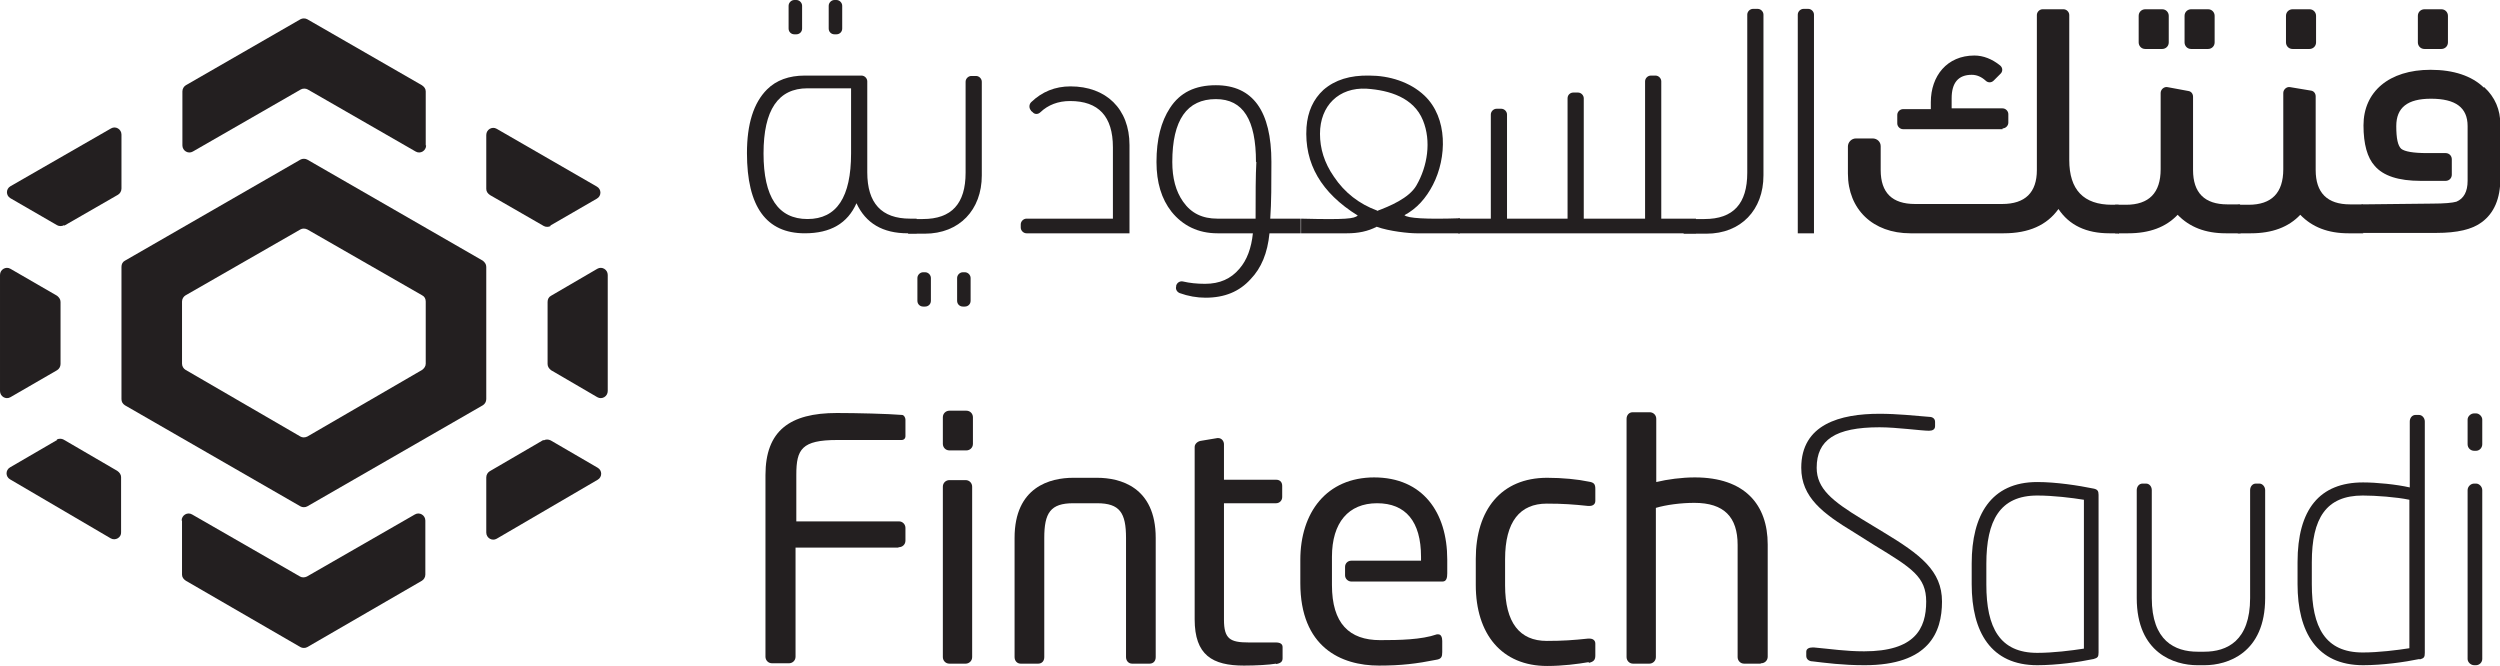 <?xml version="1.0" encoding="UTF-8"?>
<svg id="Layer_2" xmlns="http://www.w3.org/2000/svg" viewBox="0 0 64.83 17.27">
  <defs>
    <style>
      .cls-1 {
        fill: #231f20;
      }
    </style>
  </defs>
  <g id="Layer_1-2" data-name="Layer_1">
    <g>
      <path class="cls-1" d="M23.29,14.2h-2.66v2.83c0,.1-.08.17-.17.17h-.44c-.1,0-.17-.08-.17-.17v-4.71c0-1.15.63-1.61,1.85-1.61.51,0,1.33.02,1.69.05.05,0,.09.07.09.12v.43c0,.06-.04.1-.1.1h-1.67c-.92,0-1.06.24-1.06.9v1.21h2.66c.1,0,.17.08.17.17v.33c0,.1-.08.17-.17.17h0Z"/>
      <path class="cls-1" d="M25.06,11.68h-.44c-.1,0-.17-.08-.17-.17v-.69c0-.1.08-.17.17-.17h.44c.1,0,.17.08.17.17v.69c0,.1-.08.17-.17.17M25.04,17.21h-.42c-.1,0-.17-.08-.17-.17v-4.42c0-.1.08-.17.17-.17h.42c.1,0,.17.08.17.17v4.42c0,.1-.08.17-.17.17"/>
      <path class="cls-1" d="M29.81,17.21h-.45c-.1,0-.16-.08-.16-.17v-3.09c0-.65-.16-.9-.75-.9h-.62c-.59,0-.75.25-.75.9v3.09c0,.1-.06.17-.16.17h-.45c-.1,0-.16-.08-.16-.17v-3.09c0-1.33.93-1.56,1.52-1.56h.62c.59,0,1.52.23,1.52,1.56v3.09c0,.1-.06.17-.16.17h0Z"/>
      <path class="cls-1" d="M33.09,17.21c-.17.03-.52.05-.83.05-.82,0-1.28-.27-1.28-1.2v-4.47c0-.08.08-.15.17-.16l.42-.07h.02c.09,0,.15.08.15.16v.92h1.35c.1,0,.16.06.16.16v.29c0,.09-.07.16-.16.16h-1.35v3.02c0,.5.16.59.64.59h.7c.12,0,.18.04.18.12v.29c0,.08-.04.13-.17.15h0Z"/>
      <path class="cls-1" d="M41.2,17.17c-.29.05-.68.1-1.08.1-1.18,0-1.85-.83-1.85-2.1v-.68c0-1.27.66-2.1,1.85-2.1.4,0,.8.04,1.08.1.14.02.17.07.17.19v.31c0,.09-.07.13-.15.13h-.04c-.38-.04-.65-.06-1.07-.06-.69,0-1.08.46-1.08,1.44v.68c0,.97.38,1.44,1.08,1.44.42,0,.69-.02,1.07-.06h.04c.08,0,.15.04.15.13v.31c0,.11-.04.16-.17.19"/>
      <path class="cls-1" d="M45.65,17.21h-.42c-.1,0-.17-.08-.17-.17v-2.91c0-.72-.35-1.09-1.12-1.09-.35,0-.73.05-1,.13v3.87c0,.1-.08.17-.17.17h-.42c-.1,0-.17-.08-.17-.17v-6.18c0-.09.06-.17.16-.17h.44c.09,0,.17.07.17.17v1.64c.29-.07.66-.12,1-.12,1.3,0,1.89.71,1.89,1.74v2.91c0,.1-.08.17-.17.17h0Z"/>
      <path class="cls-1" d="M48.34,17.25c-.56,0-1-.06-1.34-.1-.08,0-.16-.05-.16-.14v-.11c0-.08.08-.11.16-.11h.04c.45.04.82.1,1.3.1,1.31,0,1.61-.58,1.61-1.29,0-.64-.37-.87-1.34-1.46l-.54-.34c-.79-.48-1.36-.9-1.36-1.67,0-1.13,1.01-1.4,2.03-1.4.46,0,.92.05,1.29.08.09,0,.15.05.15.13v.11c0,.09-.07.12-.16.12-.19,0-.84-.09-1.28-.09-1.15,0-1.63.33-1.63,1.05,0,.54.4.86,1.17,1.33l.56.34c.96.58,1.52,1,1.52,1.8s-.34,1.65-2.01,1.65h0Z"/>
      <path class="cls-1" d="M54.29,17.09c-.38.08-.96.16-1.46.16-1.2,0-1.7-.86-1.7-2.1v-.54c0-1.25.5-2.11,1.7-2.11.49,0,1.07.09,1.46.17.1.02.13.06.13.16v4.09c0,.11-.02.14-.13.17h0ZM54.04,12.96c-.31-.05-.79-.11-1.21-.11-.97,0-1.32.65-1.32,1.77v.54c0,1.12.35,1.77,1.32,1.77.41,0,.89-.06,1.21-.11v-3.85h0Z"/>
      <path class="cls-1" d="M57.15,17.25h-.17c-.59,0-1.57-.31-1.57-1.74v-2.8c0-.09.06-.17.15-.17h.09c.09,0,.15.08.15.17v2.8c0,1.11.6,1.39,1.19,1.39h.17c.59,0,1.19-.28,1.19-1.39v-2.8c0-.09.06-.17.15-.17h.09c.08,0,.15.08.15.17v2.8c0,1.43-.98,1.74-1.57,1.74"/>
      <path class="cls-1" d="M62.74,17.09c-.38.08-.96.16-1.46.16-1.2,0-1.7-.86-1.7-2.1v-.57c0-1.37.57-2.07,1.7-2.07.34,0,.86.05,1.21.13v-1.71c0-.09.06-.17.15-.17h.09c.08,0,.15.08.15.17v6c0,.11-.02.14-.13.17h0ZM62.48,12.96c-.33-.07-.87-.11-1.21-.11-.95,0-1.32.59-1.32,1.73v.57c0,1.12.35,1.77,1.32,1.77.41,0,.89-.06,1.21-.11v-3.85Z"/>
      <path class="cls-1" d="M64.21,11.69h-.05c-.09,0-.17-.07-.17-.17v-.64c0-.08.08-.16.17-.16h.05c.08,0,.16.08.16.16v.64c0,.1-.08.17-.16.17M64.21,17.25h-.05c-.09,0-.17-.08-.17-.16v-4.38c0-.09.08-.17.17-.17h.05c.08,0,.16.08.16.17v4.38c0,.09-.08.16-.16.16"/>
      <path class="cls-1" d="M35.64,12.38c-1.24,0-1.92.91-1.92,2.14v.6c0,1.66,1.05,2.14,2.04,2.14.58,0,.98-.05,1.48-.15.14-.02.16-.08.16-.2v-.29c0-.09-.03-.17-.1-.17h-.04c-.4.14-.97.15-1.47.15-.8,0-1.25-.43-1.25-1.43v-.73c0-.89.43-1.39,1.17-1.39s1.14.47,1.14,1.39v.1h-1.81c-.09,0-.16.07-.16.16v.22c0,.09.08.16.16.16h2.37c.1,0,.12-.1.12-.21v-.36c0-1.23-.64-2.13-1.9-2.13h0Z"/>
      <path class="cls-1" d="M23.78,6.05h-.24c-.65,0-1.09-.26-1.33-.78-.23.52-.67.78-1.34.78-1,0-1.5-.69-1.5-2.08,0-.75.17-1.3.52-1.65.24-.24.57-.36.98-.36h1.47c.08,0,.15.07.15.15v2.36c0,.8.37,1.2,1.11,1.2h.17v.38s0,0,0,0ZM22.07,3.98v-1.69h-1.13c-.76,0-1.14.56-1.14,1.69s.38,1.7,1.14,1.7,1.13-.57,1.13-1.7"/>
      <path class="cls-1" d="M25.46,4.55c0,.89-.58,1.51-1.48,1.51h-.43v-.38h.38c.75,0,1.11-.4,1.11-1.2v-2.36c0-.08.07-.15.15-.15h.12c.08,0,.15.07.15.15v2.43h0Z"/>
      <path class="cls-1" d="M26.74,2.87c-.06-.06-.06-.16,0-.22.28-.27.62-.41,1.02-.41.92,0,1.53.58,1.53,1.52v2.29h-2.67c-.08,0-.15-.07-.15-.15v-.08c0-.08.07-.15.15-.15h2.24v-1.85c0-.8-.37-1.2-1.11-1.2-.31,0-.57.1-.77.29-.06.06-.15.06-.2,0l-.05-.04h0Z"/>
      <path class="cls-1" d="M30.5,7.41c.02-.08.1-.13.18-.11.17.04.36.06.57.06.38,0,.67-.13.89-.39.2-.23.31-.54.35-.92h-.92c-.5,0-.9-.2-1.19-.56-.26-.33-.39-.76-.39-1.29,0-.59.12-1.05.35-1.4.26-.4.65-.59,1.19-.59.96,0,1.44.67,1.44,1.99,0,.55,0,1.05-.03,1.47h.79v.38h-.81c-.05.51-.21.9-.49,1.19-.29.32-.67.48-1.17.48-.22,0-.45-.04-.67-.12-.07-.03-.11-.1-.09-.17v-.02s0,0,0,0ZM32.57,4.2c0-1.09-.33-1.63-1.04-1.63-.75,0-1.13.54-1.13,1.63,0,.42.09.76.28,1.03.21.3.5.44.89.44h.99c0-.62,0-1.12.02-1.47h0Z"/>
      <path class="cls-1" d="M43.98,6.05h-6.17v-.38h.85v-2.7c0-.08.07-.15.15-.15h.12c.08,0,.15.07.15.15v2.7h1.57v-3.12c0-.09.07-.15.15-.15h.12c.08,0,.15.07.15.15v3.12h1.59v-3.56c0-.08.07-.15.15-.15h.12c.08,0,.15.07.15.15v3.56h.9v.38h0Z"/>
      <path class="cls-1" d="M45.73,4.55c0,.89-.58,1.51-1.48,1.51h-.59v-.38h.54c.75,0,1.11-.4,1.11-1.2V.38c0-.08.07-.15.15-.15h.12c.08,0,.15.07.15.15v4.16h0Z"/>
      <path class="cls-1" d="M47.04,6.05h-.42V.38c0-.08.07-.15.15-.15h.12c.08,0,.15.07.15.15v5.67h0Z"/>
      <path class="cls-1" d="M54.92,6.05h-.22c-.6,0-1.04-.21-1.32-.63-.3.42-.77.63-1.42.63h-2.42c-.97,0-1.62-.62-1.62-1.55v-.7c0-.11.09-.21.21-.21h.43c.12,0,.21.09.21.2v.62c0,.59.3.88.89.88h2.26c.6,0,.9-.3.9-.88V.39c0-.08.07-.15.15-.15h.54c.08,0,.15.07.15.15v3.76c0,.77.37,1.16,1.11,1.16h.17v.76h0ZM51.93,3.35h-2.58c-.08,0-.15-.07-.15-.15v-.22c0-.08.07-.15.15-.15h.72v-.18c0-.68.42-1.21,1.13-1.21.23,0,.46.09.67.26.07.06.07.16,0,.22l-.17.17c-.06.06-.15.06-.21,0-.11-.1-.23-.15-.36-.15-.35,0-.52.21-.52.61v.26h1.32c.08,0,.15.07.15.15v.22c0,.08-.07.15-.15.15h0Z"/>
      <path class="cls-1" d="M58.11,6.05h-.39c-.53,0-.94-.16-1.25-.48-.3.32-.73.48-1.28.48h-.34v-.74h.28c.6,0,.9-.31.9-.92v-1.98c0-.09.09-.17.18-.15l.54.1c.07.01.12.07.12.15v1.9c0,.59.3.89.89.89h.33v.74h0Z"/>
      <path class="cls-1" d="M61.29,6.05h-.39c-.53,0-.94-.16-1.25-.48-.3.32-.73.48-1.28.48h-.34v-.74h.28c.6,0,.9-.31.9-.92v-1.98c0-.09.09-.17.18-.15l.54.09c.07.01.12.07.12.15v1.91c0,.59.3.89.89.89h.33v.74h0Z"/>
      <path class="cls-1" d="M37.86,6.05h-1.13c-.19,0-.7-.05-1.03-.17-.23.12-.48.17-.77.17h-1.19v-.38c1.19.03,1.37,0,1.47-.08-.95-.59-1.39-1.35-1.33-2.29.03-.41.18-.73.44-.97.3-.26.69-.38,1.19-.37.51,0,1.05.16,1.43.52.61.58.58,1.61.22,2.31-.18.35-.42.62-.74.79.08.08.56.11,1.44.08v.38h0ZM35.71,5.47c.32-.12.83-.33,1.02-.66.29-.5.39-1.15.17-1.69-.24-.59-.87-.78-1.46-.82-.72-.04-1.21.44-1.21,1.17,0,.38.11.75.36,1.11.28.42.66.71,1.12.88"/>
      <path class="cls-1" d="M20.65.89h-.05c-.08,0-.15-.06-.15-.15V.15c0-.08.07-.15.15-.15h.05c.08,0,.15.07.15.15v.59c0,.09-.07.15-.15.15"/>
      <path class="cls-1" d="M21.69.89h-.05c-.08,0-.15-.06-.15-.15V.15c0-.08.07-.15.15-.15h.05c.08,0,.15.07.15.15v.59c0,.09-.07.15-.15.15"/>
      <path class="cls-1" d="M23.99,7.95h-.05c-.08,0-.15-.06-.15-.15v-.59c0-.08.07-.15.15-.15h.05c.08,0,.15.07.15.15v.59c0,.09-.07.15-.15.15"/>
      <path class="cls-1" d="M25.02,7.95h-.05c-.08,0-.15-.06-.15-.15v-.59c0-.08.07-.15.15-.15h.05c.08,0,.15.07.15.15v.59c0,.09-.07.15-.15.15"/>
      <path class="cls-1" d="M64.41,2.27c-.31-.3-.78-.46-1.38-.46-1.08,0-1.74.57-1.74,1.44,0,.49.1.84.29,1.05.22.26.62.39,1.19.39h.65c.09,0,.16-.07.16-.16v-.4c0-.09-.07-.16-.16-.16h-.48c-.36,0-.58-.04-.67-.11-.09-.08-.13-.27-.13-.59,0-.48.29-.71.9-.71.64,0,.95.23.95.71v1.42c0,.28-.1.46-.29.54-.1.03-.31.05-.63.05l-1.83.02v.74h1.94c.54,0,.93-.09,1.18-.28.31-.23.48-.6.48-1.14v-1.38c0-.4-.14-.72-.42-.98h0Z"/>
      <path class="cls-1" d="M59.45.24h.44c.1,0,.17.08.17.17v.69c0,.1-.08.17-.17.17h-.44c-.1,0-.17-.08-.17-.17V.41c0-.1.08-.17.17-.17"/>
      <path class="cls-1" d="M62.87.24h.44c.1,0,.17.08.17.17v.69c0,.1-.08.17-.17.17h-.44c-.1,0-.17-.08-.17-.17V.41c0-.1.08-.17.17-.17"/>
      <path class="cls-1" d="M56.82.24h.44c.1,0,.17.08.17.17v.69c0,.1-.08.17-.17.17h-.44c-.1,0-.17-.08-.17-.17V.41c0-.1.08-.17.17-.17"/>
      <path class="cls-1" d="M55.63.24h.44c.1,0,.17.08.17.17v.69c0,.1-.08.17-.17.17h-.44c-.1,0-.17-.08-.17-.17V.41c0-.1.08-.17.17-.17"/>
      <path class="cls-1" d="M1.48,7.67l-1.21-.7c-.12-.07-.27.02-.27.16v3.01c0,.14.15.23.27.16l1.21-.7c.05-.03.09-.09.09-.16v-1.61c0-.07-.04-.12-.09-.16"/>
      <path class="cls-1" d="M1.67,5.85l1.39-.8c.05-.03.09-.09.09-.16v-1.4c0-.14-.15-.23-.27-.16L.27,4.83c-.12.07-.12.24,0,.31l1.21.7c.05.03.13.03.18,0h0Z"/>
      <path class="cls-1" d="M1.48,11.41l-1.22.71c-.12.07-.12.24,0,.31l2.61,1.53c.12.07.28-.02.27-.16v-1.43c0-.06-.04-.12-.1-.16l-1.39-.81c-.05-.03-.13-.03-.18,0"/>
      <path class="cls-1" d="M4.72,13.5v1.4c0,.07.04.12.1.16l2.97,1.72c.05.03.13.03.18,0l2.97-1.72c.05-.03.09-.09.09-.16v-1.4c0-.14-.15-.23-.27-.16l-2.8,1.61c-.06.03-.13.03-.18,0l-2.8-1.61c-.12-.07-.27.02-.27.16"/>
      <path class="cls-1" d="M3.15,6.92v3.43c0,.07.03.12.09.16l4.55,2.62c.05.03.13.03.18,0l4.55-2.62c.05-.03.09-.09.09-.16v-3.43c0-.07-.04-.12-.09-.16l-4.55-2.62c-.05-.03-.13-.03-.18,0l-4.55,2.62c-.06.03-.09.09-.09.16M11.04,7.82v1.61c0,.07-.04.12-.09.16l-2.98,1.73c-.06.03-.13.03-.18,0l-2.98-1.73c-.05-.03-.09-.09-.09-.16v-1.61c0-.07.04-.13.09-.16l2.98-1.71c.05-.03.12-.03.18,0l2.98,1.71c.06.03.09.09.09.16"/>
      <path class="cls-1" d="M14.29,9.6l1.2.7c.12.07.27-.02.27-.16v-3.01c0-.14-.15-.23-.27-.16l-1.2.7c-.06.03-.09.09-.09.16v1.61c0,.07.04.12.09.16"/>
      <path class="cls-1" d="M14.27,5.85l1.21-.7c.12-.07.12-.24,0-.31l-2.6-1.5c-.12-.07-.27.02-.27.16v1.4c0,.07.04.12.1.16l1.39.8c.05.03.13.03.18,0h0Z"/>
      <path class="cls-1" d="M14.09,11.41l-1.39.81c-.05.03-.09.09-.09.16v1.43c0,.14.15.23.27.16l2.62-1.53c.12-.07.12-.24,0-.31l-1.22-.71c-.06-.03-.13-.03-.18,0"/>
      <path class="cls-1" d="M11.04,3.77v-1.4c0-.07-.04-.12-.1-.16L7.97.5c-.05-.03-.13-.03-.18,0l-2.97,1.71c-.05.03-.09.09-.09.16v1.4c0,.14.15.23.27.16l2.8-1.61c.05-.03.13-.03.18,0l2.8,1.61c.12.07.27-.02.27-.16"/>
    </g>
  </g>
</svg>
